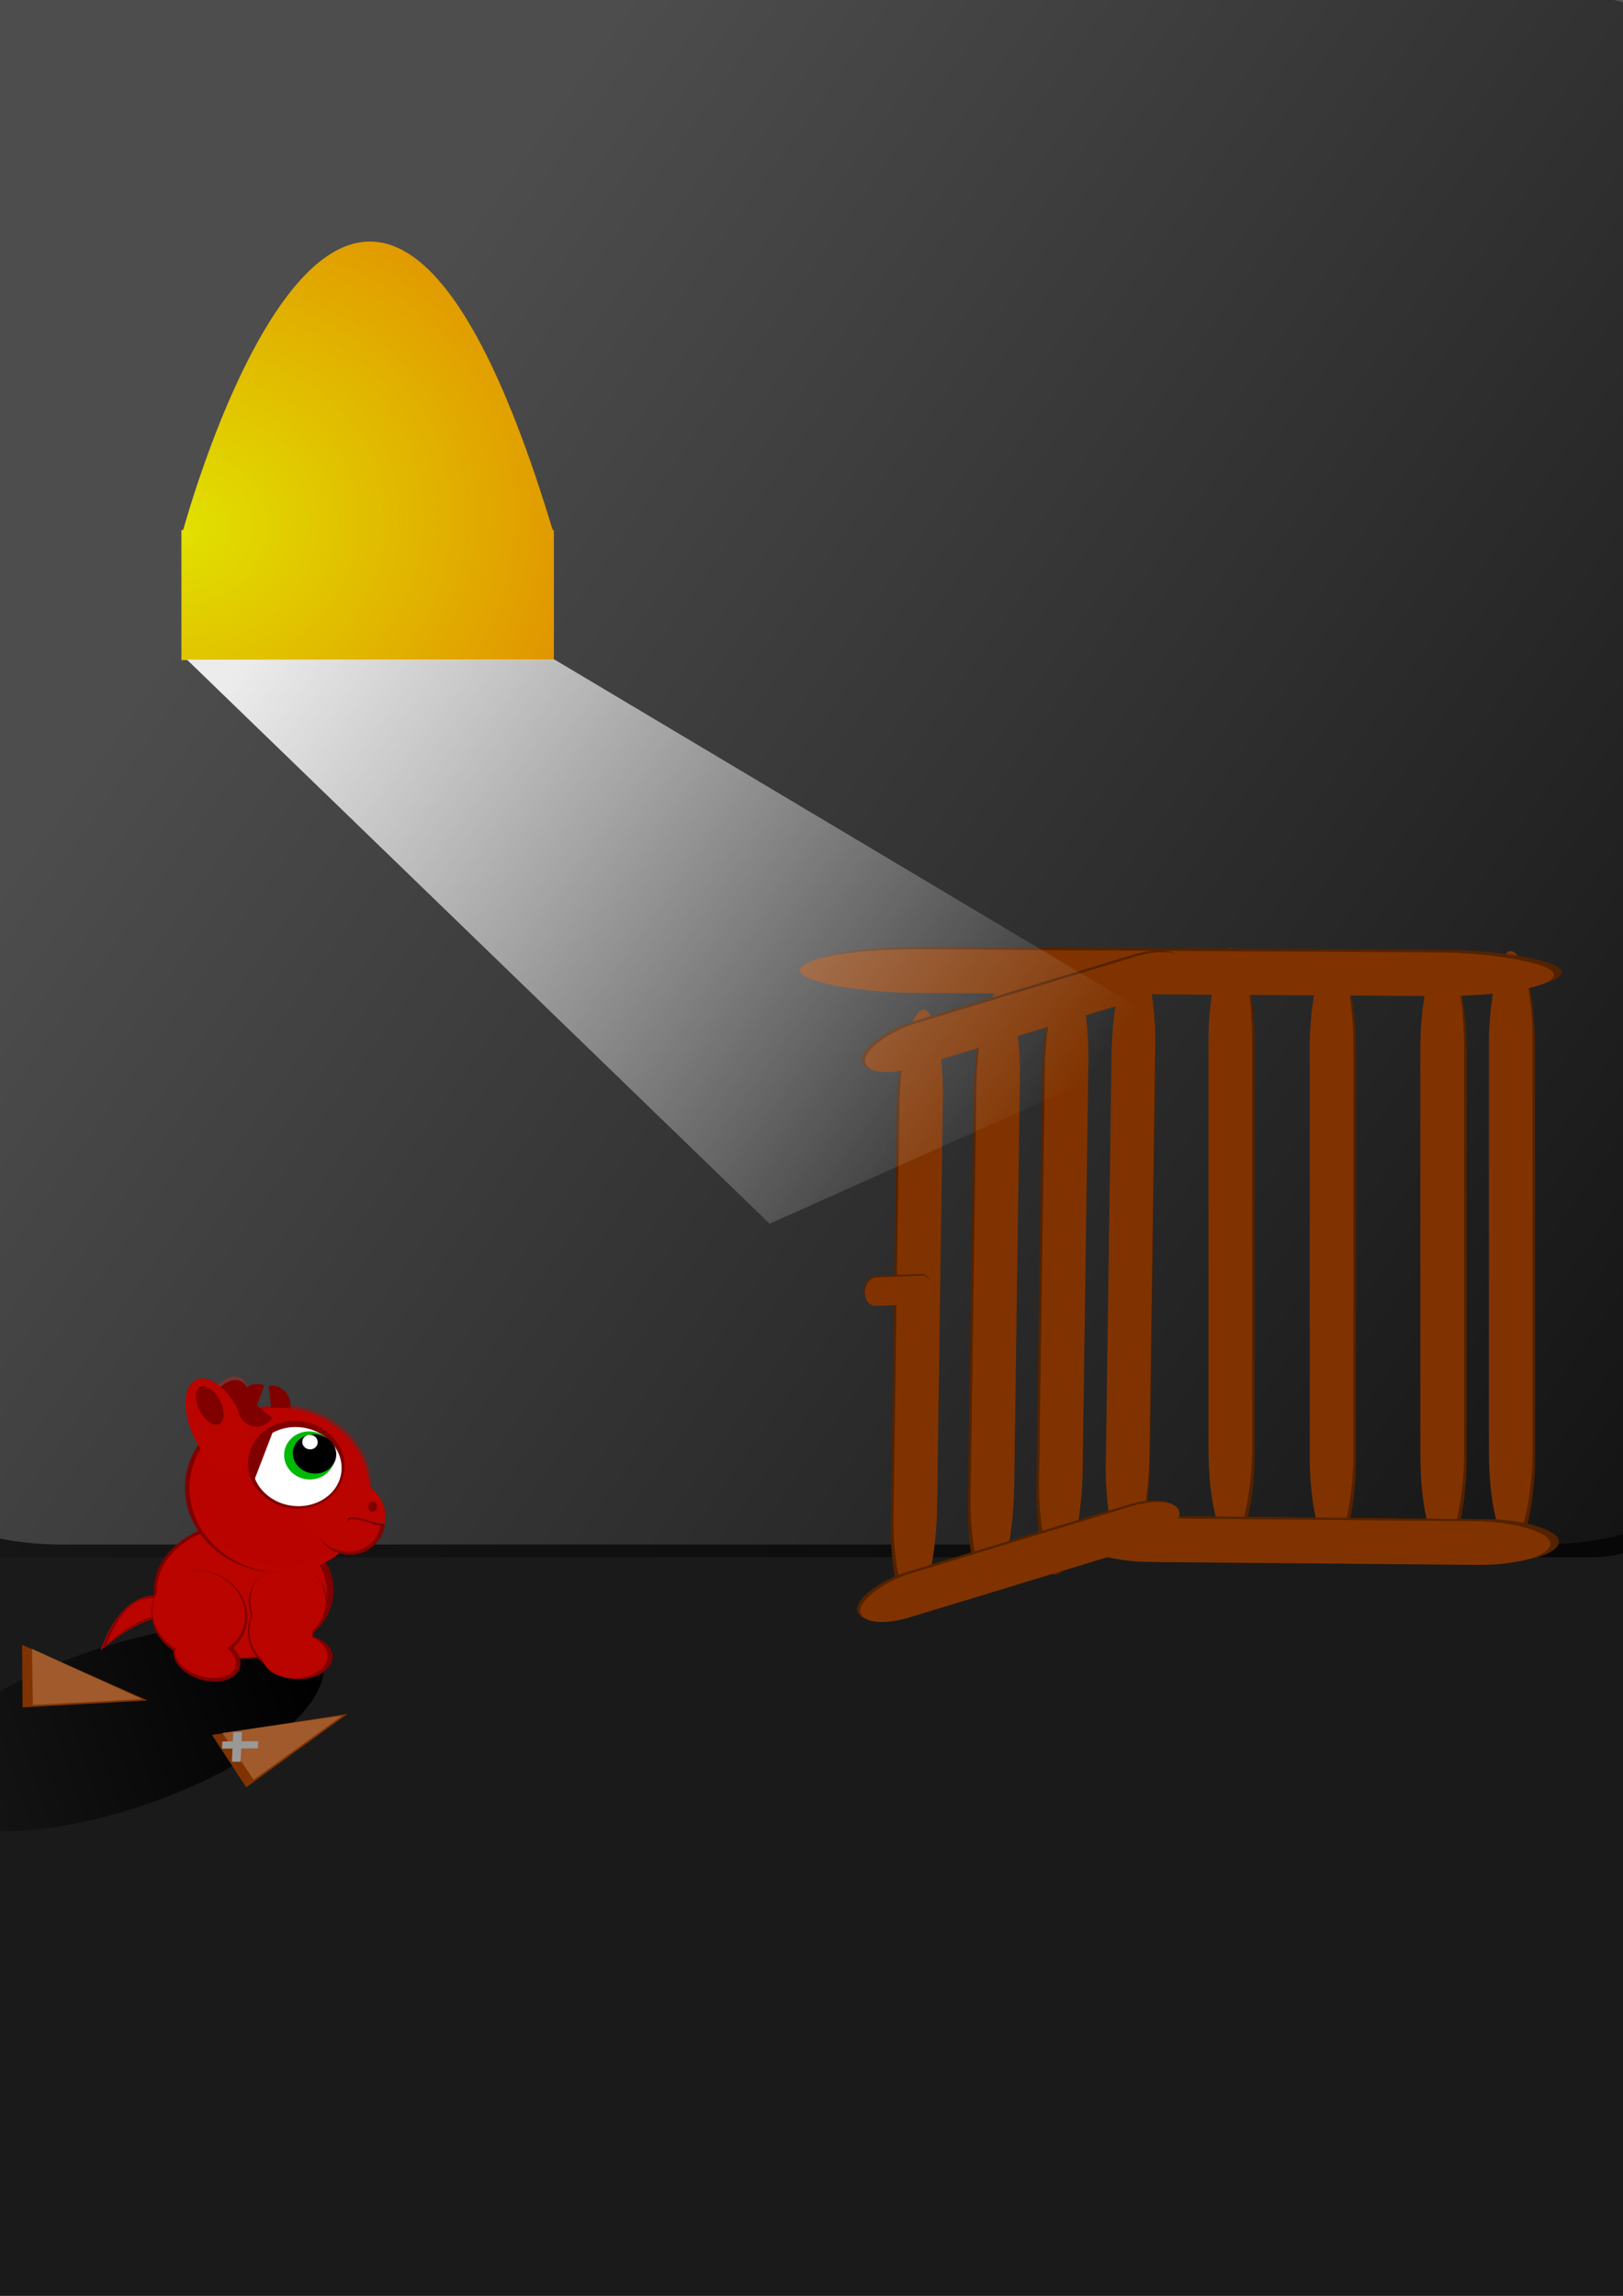 <?xml version="1.0" encoding="UTF-8" standalone="no"?>
<!-- Created with Inkscape (http://www.inkscape.org/) -->

<svg
   xmlns:dc="http://purl.org/dc/elements/1.1/"
   xmlns:cc="http://creativecommons.org/ns#"
   xmlns:rdf="http://www.w3.org/1999/02/22-rdf-syntax-ns#"
   xmlns:svg="http://www.w3.org/2000/svg"
   xmlns="http://www.w3.org/2000/svg"
   xmlns:xlink="http://www.w3.org/1999/xlink"
   xmlns:sodipodi="http://sodipodi.sourceforge.net/DTD/sodipodi-0.dtd"
   xmlns:inkscape="http://www.inkscape.org/namespaces/inkscape"
   width="210mm"
   height="297mm"
   viewBox="0 0 744.094 1052.362"
   id="svg2"
   version="1.1"
   inkscape:version="0.91 r13725"
   sodipodi:docname="Story2.2.svg"
   inkscape:export-filename="C:\Users\wolfi_000\Source\Repos\NEWDatRepo\manda's Art\Story2.2.png"
   inkscape:export-xdpi="90"
   inkscape:export-ydpi="90">
  <rect x="0" y="0" width="744.094" height="1052.362" fill="#808080" stroke="none"/>
  <defs
     id="defs4">
    <linearGradient
       inkscape:collect="always"
       id="linearGradient4666">
      <stop
         style="stop-color:#000000;stop-opacity:1;"
         offset="0"
         id="stop4668" />
      <stop
         style="stop-color:#000000;stop-opacity:0;"
         offset="1"
         id="stop4670" />
    </linearGradient>
    <linearGradient
       inkscape:collect="always"
       id="linearGradient4655">
      <stop
         style="stop-color:#000000;stop-opacity:1;"
         offset="0"
         id="stop4657" />
      <stop
         style="stop-color:#000000;stop-opacity:0;"
         offset="1"
         id="stop4659" />
    </linearGradient>
    <linearGradient
       inkscape:collect="always"
       id="linearGradient4645">
      <stop
         style="stop-color:#ececec;stop-opacity:1;"
         offset="0"
         id="stop4647" />
      <stop
         style="stop-color:#ececec;stop-opacity:0;"
         offset="1"
         id="stop4649" />
    </linearGradient>
    <inkscape:path-effect
       effect="spiro"
       id="path-effect9875-2-5-5"
       is_visible="true" />
    <inkscape:path-effect
       effect="spiro"
       id="path-effect9875-4-0"
       is_visible="true" />
    <inkscape:path-effect
       effect="spiro"
       id="path-effect9875-2-4-6"
       is_visible="true" />
    <inkscape:path-effect
       effect="spiro"
       id="path-effect9875-0-1"
       is_visible="true" />
    <radialGradient
       inkscape:collect="always"
       xlink:href="#linearGradient6567"
       id="radialGradient6573"
       cx="428.571"
       cy="483.804"
       fx="428.571"
       fy="483.804"
       r="552.857"
       gradientTransform="matrix(0.409,-0.026,0.006,0.354,-95.597,82.421)"
       gradientUnits="userSpaceOnUse" />
    <linearGradient
       inkscape:collect="always"
       id="linearGradient6567">
      <stop
         style="stop-color:#e1e100;stop-opacity:1;"
         offset="0"
         id="stop6569" />
      <stop
         style="stop-color:#e1e100;stop-opacity:0;"
         offset="1"
         id="stop6571" />
    </linearGradient>
    <clipPath
       clipPathUnits="userSpaceOnUse"
       id="clipPath4540">
      <g
         id="g4542">
        <a
           id="a4544">
          <path
             style="fill:#000000;fill-opacity:1;fill-rule:evenodd;stroke:none;stroke-width:0.899px;stroke-linecap:butt;stroke-linejoin:miter;stroke-opacity:1"
             d="m 83.146,246.046 c 0,0 80.24,-303.78 170.851,-1.01 z"
             id="path4546"
             inkscape:connector-curvature="0"
             sodipodi:nodetypes="ccc" />
        </a>
        <rect
           ry="0"
           rx="0"
           y="242.964"
           x="83.21"
           height="59.599"
           width="170.716"
           id="rect4548"
           style="opacity:1;fill:#000000;fill-opacity:1;stroke:none;stroke-opacity:1" />
      </g>
    </clipPath>
    <clipPath
       clipPathUnits="userSpaceOnUse"
       id="clipPath4550">
      <g
         id="g4552">
        <a
           id="a4554">
          <path
             style="fill:#000000;fill-opacity:1;fill-rule:evenodd;stroke:none;stroke-width:0.899px;stroke-linecap:butt;stroke-linejoin:miter;stroke-opacity:1"
             d="m 83.146,246.046 c 0,0 80.24,-303.78 170.851,-1.01 z"
             id="path4556"
             inkscape:connector-curvature="0"
             sodipodi:nodetypes="ccc" />
        </a>
        <rect
           ry="0"
           rx="0"
           y="242.964"
           x="83.21"
           height="59.599"
           width="170.716"
           id="rect4558"
           style="opacity:1;fill:#000000;fill-opacity:1;stroke:none;stroke-opacity:1" />
      </g>
    </clipPath>
    <linearGradient
       inkscape:collect="always"
       xlink:href="#linearGradient4645"
       id="linearGradient4651"
       x1="114.286"
       y1="299.505"
       x2="457.143"
       y2="550.934"
       gradientUnits="userSpaceOnUse" />
    <linearGradient
       inkscape:collect="always"
       xlink:href="#linearGradient4655"
       id="linearGradient4661"
       x1="-57.957"
       y1="754.841"
       x2="-272.615"
       y2="763.696"
       gradientUnits="userSpaceOnUse"
       gradientTransform="translate(-16.106,3.671)" />
    <linearGradient
       inkscape:collect="always"
       xlink:href="#linearGradient4666"
       id="linearGradient4672"
       x1="-292.857"
       y1="818.076"
       x2="568.571"
       y2="173.791"
       gradientUnits="userSpaceOnUse"
       gradientTransform="matrix(0.959,0,0,1.016,-713.608,-11.559)" />
  </defs>
  <sodipodi:namedview
     id="base"
     pagecolor="#ffffff"
     bordercolor="#666666"
     borderopacity="1.0"
     inkscape:pageopacity="0.0"
     inkscape:pageshadow="2"
     inkscape:zoom="0.7"
     inkscape:cx="188.69385"
     inkscape:cy="528.47838"
     inkscape:document-units="px"
     inkscape:current-layer="layer4"
     showgrid="false"
     inkscape:window-width="1920"
     inkscape:window-height="1017"
     inkscape:window-x="-8"
     inkscape:window-y="-8"
     inkscape:window-maximized="1" />
  <g
     inkscape:label="Layer 1"
     inkscape:groupmode="layer"
     id="layer1"
     sodipodi:insensitive="true">
    <rect
       style="opacity:1;fill:#1a1a1a;fill-opacity:1;stroke:#000000;stroke-width:0.883;stroke-opacity:1"
       id="rect3336"
       width="792.423"
       height="600.147"
       x="-28.343"
       y="534.096"
       rx="60.351"
       ry="16.884" />
    <rect
       style="opacity:1;fill:#4d4d4d;fill-opacity:1;stroke:none;stroke-opacity:1"
       id="rect3336-4"
       width="798.021"
       height="712.247"
       x="-32.325"
       y="-4.257"
       rx="60.777"
       ry="20.038" />
    <ellipse
       style="opacity:1;fill:url(#linearGradient4661);fill-opacity:1;stroke:none;stroke-opacity:1"
       id="path4653"
       cx="-166.178"
       cy="770.124"
       rx="98.751"
       ry="37.374"
       transform="matrix(0.95,-0.313,0.275,0.961,0,0)" />
  </g>
  <g
     inkscape:groupmode="layer"
     id="layer4"
     inkscape:label="Layer 4"
     style="display:inline">
    <rect
       style="opacity:1;fill:url(#linearGradient4672);fill-opacity:1;stroke:none;stroke-opacity:1"
       id="rect4664"
       width="797.143"
       height="717.143"
       x="-764.286"
       y="-3.352"
       rx="33.759"
       ry="18.477"
       transform="scale(-1,1)" />
  </g>
  <g
     inkscape:groupmode="layer"
     id="layer2"
     inkscape:label="Layer 2"
     style="display:inline"
     sodipodi:insensitive="true">
    <rect
       style="opacity:1;fill:#552200;fill-opacity:1;stroke:none;stroke-opacity:1"
       id="rect4154-1"
       width="20.826"
       height="272.465"
       x="540.423"
       y="595.221"
       rx="63.286"
       ry="41.997"
       transform="matrix(0.96,-0.279,-0.014,1,0,0)" />
    <rect
       style="opacity:1;fill:#803300;fill-opacity:1;stroke:none;stroke-opacity:1"
       id="rect4154-8-9"
       width="20.826"
       height="272.465"
       x="540.089"
       y="592.497"
       rx="63.286"
       ry="41.997"
       transform="matrix(0.96,-0.279,-0.014,1,0,0)" />
    <rect
       style="opacity:1;fill:#552200;fill-opacity:1;stroke:none;stroke-opacity:1"
       id="rect4154-5"
       width="20.826"
       height="272.465"
       x="506.953"
       y="593.724"
       rx="63.286"
       ry="41.997"
       transform="matrix(0.96,-0.279,-0.014,1,0,0)" />
    <rect
       style="opacity:1;fill:#803300;fill-opacity:1;stroke:none;stroke-opacity:1"
       id="rect4154-8-0"
       width="20.826"
       height="272.465"
       x="508.196"
       y="590.935"
       rx="63.286"
       ry="41.997"
       transform="matrix(0.96,-0.279,-0.014,1,0,0)" />
    <rect
       style="opacity:1;fill:#552200;fill-opacity:1;stroke:none;stroke-opacity:1"
       id="rect4154-4"
       width="20.826"
       height="272.465"
       x="474.227"
       y="592.227"
       rx="63.286"
       ry="41.997"
       transform="matrix(0.96,-0.279,-0.014,1,0,0)" />
    <rect
       style="opacity:1;fill:#803300;fill-opacity:1;stroke:none;stroke-opacity:1"
       id="rect4154-8-7"
       width="20.826"
       height="272.465"
       x="475.47"
       y="589.438"
       rx="63.286"
       ry="41.997"
       transform="matrix(0.96,-0.279,-0.014,1,0,0)" />
    <rect
       style="opacity:1;fill:#552200;fill-opacity:1;stroke:none;stroke-opacity:1"
       id="rect4154-1-1"
       width="20.826"
       height="272.465"
       x="437.41"
       y="590.917"
       rx="63.286"
       ry="41.997"
       transform="matrix(0.96,-0.279,-0.014,1,0,0)" />
    <rect
       style="opacity:1;fill:#803300;fill-opacity:1;stroke:none;stroke-opacity:1"
       id="rect4154-8-9-5"
       width="20.826"
       height="272.465"
       x="438.653"
       y="588.128"
       rx="63.286"
       ry="41.997"
       transform="matrix(0.96,-0.279,-0.014,1,0,0)" />
    <rect
       style="opacity:1;fill:#552200;fill-opacity:1;stroke:none;stroke-opacity:1"
       id="rect4154-4-3"
       width="20"
       height="271.287"
       x="-575.24"
       y="437.331"
       rx="60.777"
       ry="41.816"
       transform="scale(-1,1)" />
    <rect
       style="opacity:1;fill:#803300;fill-opacity:1;stroke:none;stroke-opacity:1"
       id="rect4154-8-7-9"
       width="20"
       height="271.287"
       x="-574.046"
       y="434.554"
       rx="60.777"
       ry="41.816"
       transform="scale(-1,1)" />
    <rect
       style="opacity:1;fill:#552200;fill-opacity:1;stroke:none;stroke-opacity:1"
       id="rect4154-1-6"
       width="20"
       height="271.287"
       x="-621.668"
       y="440.312"
       rx="60.777"
       ry="41.816"
       transform="scale(-1,1)" />
    <rect
       style="opacity:1;fill:#803300;fill-opacity:1;stroke:none;stroke-opacity:1"
       id="rect4154-8-9-1"
       width="20"
       height="271.287"
       x="-620.475"
       y="437.535"
       rx="60.777"
       ry="41.816"
       transform="scale(-1,1)" />
    <rect
       style="opacity:1;fill:#552200;fill-opacity:1;stroke:none;stroke-opacity:1"
       id="rect4154-5-9"
       width="20"
       height="271.287"
       x="-672.383"
       y="440.25"
       rx="60.777"
       ry="41.816"
       transform="scale(-1,1)" />
    <rect
       style="opacity:1;fill:#803300;fill-opacity:1;stroke:none;stroke-opacity:1"
       id="rect4154-8-0-81"
       width="20"
       height="271.287"
       x="-671.189"
       y="437.473"
       rx="60.777"
       ry="41.816"
       transform="scale(-1,1)" />
    <rect
       style="opacity:1;fill:#552200;fill-opacity:1;stroke:none;stroke-opacity:1"
       id="rect4154-4-9"
       width="20"
       height="271.287"
       x="-703.811"
       y="438.759"
       rx="60.777"
       ry="41.816"
       transform="scale(-1,1)" />
    <rect
       style="opacity:1;fill:#803300;fill-opacity:1;stroke:none;stroke-opacity:1"
       id="rect4154-8-7-7"
       width="20"
       height="271.287"
       x="-702.617"
       y="435.983"
       rx="60.777"
       ry="41.816"
       transform="scale(-1,1)" />
    <rect
       style="opacity:1;fill:#552200;fill-opacity:1;stroke:none;stroke-opacity:1"
       id="rect4154-7"
       width="20.003"
       height="204.185"
       x="689.394"
       y="527.315"
       rx="60.788"
       ry="31.473"
       transform="matrix(-0.024,1,1,0.01,0,0)" />
    <rect
       style="opacity:1;fill:#803300;fill-opacity:1;stroke:none;stroke-opacity:1"
       id="rect4154-8-2"
       width="20.004"
       height="217.756"
       x="691.063"
       y="511.317"
       rx="60.79"
       ry="33.564"
       transform="matrix(-0.026,1,1,0.009,0,0)" />
    <rect
       style="opacity:1;fill:#552200;fill-opacity:1;stroke:none;stroke-opacity:1"
       id="rect4154-7-6"
       width="20.014"
       height="345.608"
       x="431.751"
       y="388.453"
       rx="60.82"
       ry="53.271"
       transform="matrix(-0.041,0.999,1,0.006,0,0)" />
    <rect
       style="opacity:1;fill:#803300;fill-opacity:1;stroke:none;stroke-opacity:1"
       id="rect4154-8-2-2"
       width="20.014"
       height="345.608"
       x="432.946"
       y="384.916"
       rx="60.82"
       ry="53.271"
       transform="matrix(-0.041,0.999,1,0.006,0,0)" />
    <rect
       style="opacity:1;fill:#552200;fill-opacity:1;stroke:none;stroke-opacity:1"
       id="rect4154-7-2"
       width="19.982"
       height="152.882"
       x="595.015"
       y="-563.827"
       rx="60.723"
       ry="23.565"
       transform="matrix(0.003,1,-0.957,0.291,0,0)" />
    <rect
       style="opacity:1;fill:#803300;fill-opacity:1;stroke:none;stroke-opacity:1"
       id="rect4154-8-2-4"
       width="19.982"
       height="152.882"
       x="596.207"
       y="-565.392"
       rx="60.723"
       ry="23.565"
       transform="matrix(0.003,1,-0.957,0.291,0,0)" />
    <rect
       style="opacity:1;fill:#552200;fill-opacity:1;stroke:none;stroke-opacity:1"
       id="rect4154-7-2-2"
       width="19.982"
       height="152.882"
       x="846.209"
       y="-560.779"
       rx="60.723"
       ry="23.565"
       transform="matrix(0.003,1,-0.957,0.291,0,0)" />
    <rect
       style="opacity:1;fill:#803300;fill-opacity:1;stroke:none;stroke-opacity:1"
       id="rect4154-8-2-4-2"
       width="19.982"
       height="152.882"
       x="847.401"
       y="-562.343"
       rx="60.723"
       ry="23.565"
       transform="matrix(0.003,1,-0.957,0.291,0,0)" />
    <rect
       style="opacity:1;fill:#552200;fill-opacity:1;stroke:none;stroke-opacity:1"
       id="rect4154-7-2-5"
       width="13.034"
       height="31.04"
       x="601.526"
       y="-423.998"
       rx="39.607"
       ry="4.784"
       transform="matrix(0.006,1,-0.999,0.042,0,0)" />
    <rect
       style="opacity:1;fill:#803300;fill-opacity:1;stroke:none;stroke-opacity:1"
       id="rect4154-8-2-4-3"
       width="13.034"
       height="31.04"
       x="602.303"
       y="-424.316"
       rx="39.607"
       ry="4.784"
       transform="matrix(0.006,1,-0.999,0.042,0,0)" />
    <path
       style="display:inline;fill:#800000;fill-opacity:1;stroke:#b90400;stroke-width:0.306px;stroke-linecap:butt;stroke-linejoin:miter;stroke-opacity:1"
       d="m 80.658,733.441 c -24.191,-10.197 -34.213,22.598 -34.213,22.598 0,0 18.316,-16.535 30.757,-14.606 8.64,-4.961 3.456,-7.992 3.456,-7.992 z"
       id="path4779-3"
       inkscape:connector-curvature="0" />
    <path
       style="display:inline;fill:#b90400;fill-opacity:1;stroke:#b90400;stroke-width:0.254px;stroke-linecap:butt;stroke-linejoin:miter;stroke-opacity:1"
       d="m 77.258,734.21 c -19.788,-8.614 -27.986,19.091 -27.986,19.091 0,0 14.982,-13.969 25.159,-12.339 7.067,-4.191 2.827,-6.752 2.827,-6.752 z"
       id="path4779-2-0"
       inkscape:connector-curvature="0" />
    <ellipse
       style="display:inline;fill:#800000;fill-opacity:1"
       id="path4291"
       cx="111.744"
       cy="728.867"
       rx="41.204"
       ry="31.426" />
    <ellipse
       style="display:inline;fill:#b90400;fill-opacity:1"
       id="path4291-9"
       cx="110.798"
       cy="729.548"
       rx="39.03"
       ry="30.356" />
    <ellipse
       transform="matrix(0.961,0.278,-0.272,0.962,0,0)"
       style="display:inline;fill:#800000;fill-opacity:1"
       id="path4208"
       cx="289.249"
       cy="685.821"
       rx="22.174"
       ry="20.22"
       inkscape:transform-center-x="2.1259825"
       inkscape:transform-center-y="-2.5401427" />
    <ellipse
       transform="matrix(0.961,0.278,-0.272,0.962,0,0)"
       style="display:inline;fill:#800000;fill-opacity:1"
       id="path4210"
       cx="297.953"
       cy="703.902"
       rx="15.75"
       ry="10.304"
       inkscape:transform-center-x="-1.32463"
       inkscape:transform-center-y="17.276593" />
    <ellipse
       transform="matrix(0.961,0.278,-0.272,0.962,0,0)"
       style="display:inline;fill:#b90400;fill-opacity:1"
       id="path4208-2"
       cx="288.731"
       cy="685.14"
       rx="21.449"
       ry="19.345"
       inkscape:transform-center-x="2.4388723"
       inkscape:transform-center-y="-3.338806" />
    <ellipse
       transform="matrix(0.961,0.278,-0.272,0.962,0,0)"
       style="display:inline;fill:#b90400;fill-opacity:1"
       id="path4210-6"
       cx="297.331"
       cy="703.999"
       rx="14.299"
       ry="8.652"
       inkscape:transform-center-x="-0.70092672"
       inkscape:transform-center-y="17.197626" />
    <ellipse
       transform="matrix(1,-0.015,0.014,1,0,0)"
       style="display:inline;fill:#800000;fill-opacity:1"
       id="path3399"
       cx="121.697"
       cy="736.449"
       rx="17.91"
       ry="17.902" />
    <ellipse
       transform="matrix(1,-0.015,0.014,1,0,0)"
       style="display:inline;fill:#800000;fill-opacity:1"
       id="path3401"
       cx="118.177"
       cy="749.778"
       rx="15.011"
       ry="17.026" />
    <ellipse
       transform="matrix(1,-0.015,0.014,1,0,0)"
       style="display:inline;fill:#800000;fill-opacity:1"
       id="path3403"
       cx="126.355"
       cy="761.453"
       rx="15.529"
       ry="10.216" />
    <ellipse
       transform="matrix(1,-0.015,0.014,1,0,0)"
       style="display:inline;fill:#b90400;fill-opacity:1"
       id="path3399-9"
       cx="121.728"
       cy="735.831"
       rx="17.24"
       ry="17.771" />
    <ellipse
       transform="matrix(1,-0.015,0.014,1,0,0)"
       style="display:inline;fill:#b90400;fill-opacity:1"
       id="path3401-5"
       cx="118.34"
       cy="749.063"
       rx="14.45"
       ry="16.902" />
    <ellipse
       transform="matrix(1,-0.015,0.014,1,0,0)"
       style="display:inline;fill:#b90400;fill-opacity:1"
       id="path3403-4"
       cx="124.556"
       cy="761.042"
       rx="14.948"
       ry="10.141" />
    <ellipse
       style="display:inline;fill:#9b2d27;fill-opacity:0.561;stroke:none"
       id="path4937"
       transform="matrix(0.881,0.472,-0.436,0.9,0,0)"
       cx="375.161"
       cy="519.618"
       rx="8.946"
       ry="14.638" />
    <ellipse
       style="display:inline;fill:#800000;fill-opacity:1;stroke:none"
       id="path4937-5"
       transform="matrix(0.881,0.472,-0.436,0.9,0,0)"
       cx="376.19"
       cy="520.974"
       rx="8.946"
       ry="14.638" />
    <path
       style="display:inline;fill:#800000;fill-opacity:1"
       d="m 130.766,645.465 c -22.696,-2.86 -43.154,11.593 -45.7,32.277 -2.547,20.684 13.782,39.764 36.478,42.623 12.635,1.592 24.56,-2.191 33.102,-9.417 -0.025,-0.021 -0.04,-0.038 -0.066,-0.06 -0.336,-0.108 -0.684,-0.244 -0.8,-0.395 -0.066,-0.086 -0.12,-0.179 -0.179,-0.265 -0.077,-0.027 -0.157,-0.057 -0.238,-0.091 -0.128,-0.045 -0.254,-0.09 -0.379,-0.143 -0.057,-0.024 -0.111,-0.056 -0.164,-0.09 0,-6.5e-4 -0.006,-1.6e-4 -0.009,-10e-4 -0.575,-0.237 -0.962,-0.383 -1.342,-0.784 -0.497,-0.239 -0.582,-0.303 -0.814,-0.501 -0.51,-0.166 -0.567,-0.287 -1.053,-0.661 -0.02,-0.015 -0.053,-0.024 -0.068,-0.043 -0.031,-0.038 -0.057,-0.076 -0.087,-0.115 -0.043,-0.021 -0.09,-0.047 -0.122,-0.059 -0.483,-0.179 -0.828,-0.511 -1.162,-0.822 -0.017,-0.014 -0.034,-0.027 -0.05,-0.041 -0.135,-0.057 -0.277,-0.128 -0.377,-0.23 -0.172,-0.174 -0.298,-0.321 -0.397,-0.449 -0.107,-0.007 -0.204,-0.143 -0.297,-0.211 -0.416,-0.304 -0.649,-0.563 -0.89,-0.857 0,-0.001 -0.022,-0.027 -0.024,-0.029 -0.006,-0.011 -0.017,-0.048 -0.06,-0.112 -0.486,-0.254 -0.163,-0.155 -0.423,-0.235 l -0.501,-0.652 c 0.013,0.026 0.036,0.065 0.045,0.084 0,0.006 -2.5e-4,0.007 0,0.009 -0.006,-0.003 -0.017,-0.014 -0.025,-0.021 0.022,0.039 0.082,0.147 0.06,0.112 -0.025,-0.04 -0.05,-0.083 -0.077,-0.122 -0.029,-0.026 -0.062,-0.062 -0.082,-0.08 -0.109,-0.096 -0.208,-0.193 -0.315,-0.291 0.103,0.085 0.221,0.184 0.319,0.257 -0.073,-0.108 -0.141,-0.213 -0.18,-0.335 -0.049,-0.153 0.141,0.176 0.249,0.378 0.006,0.003 0.006,0.008 0.008,0.01 0.212,0.132 0.175,-0.048 -0.893,-1.438 -0.097,-0.126 0.048,0.14 0.128,0.38 0.117,0.137 0.205,0.325 0.105,0.273 -0.024,-0.012 -0.038,-0.035 -0.058,-0.051 -3.2e-4,0.008 0,0.018 0,0.026 -0.014,0.106 -0.204,-0.181 -0.238,-0.316 -0.028,-0.043 -0.054,-0.085 -0.086,-0.124 0.027,0.032 0.035,0.044 0.08,0.097 -2.5e-4,-0.008 0,-0.02 0,-0.026 -0.233,-0.278 -0.551,-0.655 -0.643,-0.922 -0.024,-0.07 -0.039,-0.143 -0.057,-0.215 -0.121,-0.102 -0.268,-0.311 -0.281,-0.486 -0.008,-0.106 0.071,0.032 0.162,0.185 -0.045,-0.169 -0.092,-0.387 -0.086,-0.427 l -0.224,-0.652 c 5.8e-4,0.016 -0.013,-0.019 -0.031,-0.047 0.024,0.179 0.056,0.364 0.034,0.542 -0.011,0.094 -0.075,-0.178 -0.096,-0.272 -0.038,-0.178 -0.073,-0.358 -0.081,-0.539 -0.147,-0.374 -0.142,-0.726 -0.086,-1.103 -0.125,-0.28 -0.247,-0.602 -0.198,-0.788 -0.022,-0.196 -0.043,-0.393 -0.066,-0.589 0.027,-0.087 0.052,-0.172 0.078,-0.259 -0.013,-0.15 -0.024,-0.302 -0.056,-0.449 -0.02,-0.092 0.039,0.36 -0.006,0.277 -0.153,-0.281 -0.031,-1.02 0.041,-1.303 0.121,-0.482 0.278,-0.683 0.447,-0.706 0.243,-0.955 1.447,-1.724 3.494,-1.414 0.772,0.117 1.549,0.074 2.309,0.274 0.207,0.081 0.412,0.154 0.616,0.242 0.015,0.006 0.047,0.017 0.07,0.026 0.167,0.029 0.347,0.083 0.526,0.144 0.313,-0.044 0.677,-0.04 1.085,0.024 0.233,0.036 0.107,0.02 0.38,0.057 0.592,0.048 1.221,0.012 1.705,0.38 0.008,10e-4 0.02,0.003 0.027,0.003 0.555,0.033 1.094,0.121 1.526,0.409 l 0.69,0.087 c 0.411,0.052 0.824,0.104 1.235,0.156 0.416,0.052 0.828,0.105 1.244,0.157 0.438,0.055 0.878,0.113 1.317,0.166 0.447,0.054 0.89,0.099 1.334,0.177 0.285,0.044 0.576,0.007 0.861,0.048 0.583,0.084 0.563,0.116 1.072,0.352 0.006,0.003 0.006,0.007 0.008,0.01 0.269,0.005 0.27,0.007 0.754,0.095 0.025,0.009 0.664,0.213 0.731,0.283 0.038,0.039 -0.21,-0.028 -0.167,0.005 0.077,0.059 0.471,0.028 0.581,0.073 l 0.49,0.062 c 1.146,-2.796 1.946,-5.765 2.329,-8.884 2.547,-20.684 -13.79,-39.773 -36.486,-42.633 z m 14.369,58.626 -0.087,-0.115 c 0.017,0.03 0.024,0.043 0.053,0.093 0.013,0.009 0.023,0.014 0.034,0.022 z m 4.522,-4.595 c 0,0.008 0,0.017 -0.006,0.026 0.006,0.003 0.011,0.007 0.017,0.011 0.006,-0.008 0.009,-0.016 0.012,-0.024 -0.008,-10e-4 -0.02,-0.011 -0.026,-0.012 z m -6.248,1.986 c 0.008,0.044 0.006,0.06 0.008,0.088 0.006,0.011 0.018,0.019 0.024,0.029 -0.009,-0.04 -0.022,-0.077 -0.032,-0.117 z m 2.168,2.838 c -0.027,-0.003 0.25,0.449 0.389,0.586 0.017,0.016 0.05,0.034 0.076,0.053 -0.144,-0.21 -0.379,-0.546 -0.432,-0.609 -0.018,-0.021 -0.029,-0.03 -0.033,-0.03 z m 0.628,0.738 c 0.175,0.097 0.351,0.178 0.243,0.126 -0.124,-0.059 -0.158,-0.083 -0.243,-0.126 z m 0.869,0.733 c 0.006,0.011 0.032,0.071 0.062,0.172 0.018,0.017 0.055,0.035 0.086,0.054 -0.093,-0.141 -0.154,-0.242 -0.147,-0.227 z m 2.012,1.562 c 0.042,0.061 0.097,0.148 0.124,0.189 0.016,0.009 0.036,0.015 0.052,0.024 -0.055,-0.073 -0.118,-0.142 -0.177,-0.213 z m 1.301,1.039 c -0.041,-0.034 0.07,0.078 0.105,0.117 0.018,0.01 0.049,0.029 0.077,0.044 -0.057,-0.049 -0.1,-0.093 -0.183,-0.162 z m 0.409,0.199 c -0.207,-0.012 0.359,0.327 0.632,0.487 -0.051,-0.056 -0.097,-0.134 -0.15,-0.201 -0.077,-0.043 -0.143,-0.088 -0.306,-0.212 -0.012,-0.02 -0.011,-0.018 -0.023,-0.037 -0.06,-0.016 -0.124,-0.035 -0.152,-0.037 z"
       id="path2985-1-6"
       inkscape:connector-curvature="0" />
    <path
       style="display:inline;opacity:0.47;fill:#b90400;fill-opacity:1"
       d="m 134.036,644.262 c -22.238,-2.802 -42.241,10.998 -44.682,30.819 -2.441,19.822 13.607,38.156 35.844,40.958 10.732,1.352 20.932,-1.175 28.9,-6.368 -0.183,-0.106 -0.358,-0.231 -0.53,-0.413 -0.497,-0.239 -0.582,-0.303 -0.814,-0.501 -0.51,-0.166 -0.567,-0.287 -1.053,-0.661 -0.02,-0.015 -0.052,-0.024 -0.068,-0.043 -0.032,-0.038 -0.057,-0.076 -0.087,-0.115 -0.043,-0.021 -0.09,-0.047 -0.122,-0.059 -0.483,-0.179 -0.828,-0.511 -1.162,-0.822 -0.017,-0.014 -0.034,-0.027 -0.05,-0.041 -0.135,-0.057 -0.277,-0.128 -0.377,-0.23 -0.172,-0.174 -0.298,-0.321 -0.397,-0.449 -0.107,-0.007 -0.204,-0.143 -0.297,-0.211 -0.416,-0.304 -0.649,-0.563 -0.89,-0.857 0,-10e-4 -0.022,-0.027 -0.024,-0.029 0,-0.011 -0.017,-0.048 -0.06,-0.112 -0.486,-0.254 -0.163,-0.155 -0.423,-0.235 l -0.501,-0.652 c 0.013,0.026 0.036,0.065 0.045,0.084 0,0.006 -2.5e-4,0.007 0,0.009 -0.006,-0.003 -0.017,-0.014 -0.025,-0.021 0.022,0.039 0.082,0.147 0.06,0.112 -0.025,-0.04 -0.05,-0.083 -0.077,-0.122 -0.029,-0.026 -0.062,-0.062 -0.082,-0.08 -0.109,-0.096 -0.208,-0.193 -0.315,-0.291 0.103,0.085 0.221,0.184 0.319,0.257 -0.073,-0.108 -0.141,-0.213 -0.18,-0.335 -0.05,-0.153 0.141,0.176 0.249,0.378 0.006,0.003 0.006,0.008 0.008,0.01 0.212,0.132 0.175,-0.048 -0.893,-1.438 -0.097,-0.126 0.048,0.14 0.128,0.38 0.117,0.137 0.205,0.325 0.105,0.273 -0.024,-0.012 -0.038,-0.035 -0.058,-0.051 -3.1e-4,0.008 0,0.018 -0.006,0.026 -0.014,0.106 -0.204,-0.181 -0.238,-0.316 -0.028,-0.043 -0.054,-0.085 -0.086,-0.124 0.027,0.032 0.035,0.044 0.08,0.097 -2.5e-4,-0.008 0,-0.02 0.006,-0.026 -0.233,-0.278 -0.551,-0.655 -0.643,-0.922 -0.024,-0.07 -0.039,-0.143 -0.057,-0.215 -0.121,-0.102 -0.268,-0.311 -0.281,-0.486 -0.008,-0.106 0.071,0.032 0.162,0.185 -0.045,-0.169 -0.092,-0.387 -0.086,-0.427 l -0.224,-0.652 c 6.3e-4,0.016 -0.013,-0.019 -0.031,-0.047 0.024,0.179 0.056,0.364 0.034,0.542 -0.011,0.094 -0.075,-0.178 -0.096,-0.272 -0.038,-0.178 -0.073,-0.358 -0.081,-0.539 -0.147,-0.374 -0.142,-0.726 -0.086,-1.103 -0.125,-0.28 -0.247,-0.602 -0.198,-0.788 -0.022,-0.196 -0.043,-0.393 -0.066,-0.589 0.027,-0.087 0.052,-0.172 0.078,-0.259 -0.013,-0.15 -0.024,-0.302 -0.056,-0.449 -0.02,-0.092 0.039,0.36 -0.006,0.277 -0.153,-0.281 -0.031,-1.02 0.041,-1.303 0.121,-0.482 0.278,-0.683 0.447,-0.706 0.243,-0.955 1.447,-1.724 3.494,-1.414 0.772,0.117 1.549,0.074 2.309,0.274 0.207,0.081 0.412,0.154 0.616,0.242 0.015,0.006 0.047,0.017 0.071,0.026 0.167,0.029 0.347,0.083 0.526,0.144 0.313,-0.044 0.677,-0.04 1.085,0.024 0.233,0.036 0.107,0.02 0.38,0.057 0.592,0.048 1.221,0.012 1.705,0.38 0.008,10e-4 0.02,0.003 0.027,0.003 0.555,0.033 1.094,0.121 1.526,0.409 l 0.69,0.087 c 0.41,0.052 0.824,0.104 1.235,0.156 0.416,0.052 0.828,0.105 1.244,0.157 0.438,0.055 0.878,0.113 1.317,0.166 0.447,0.054 0.89,0.099 1.334,0.177 0.285,0.044 0.576,0.007 0.861,0.048 0.583,0.084 0.564,0.116 1.072,0.352 0.006,0.003 0.006,0.007 0.008,0.01 0.269,0.005 0.27,0.007 0.754,0.095 0.024,0.008 0.569,0.181 0.696,0.261 1.964,-3.57 3.286,-7.513 3.805,-11.731 2.44,-19.822 -13.615,-38.165 -35.852,-40.967 z m 13.198,59.969 -0.087,-0.115 c 0.017,0.03 0.024,0.043 0.053,0.093 0.013,0.009 0.023,0.014 0.034,0.022 z m 18.718,-7.252 c 0,10e-4 -0.006,0.005 0,0.009 0.018,0.014 0.054,0.024 0.098,0.03 0.006,5.2e-4 0.006,6.5e-4 0.009,10e-4 0.006,-0.008 0.008,-0.017 0.012,-0.024 -0.048,-0.006 -0.108,-0.021 -0.118,-0.015 z m -14.196,2.657 c 0,0.008 0,0.017 0,0.026 0.006,0.003 0.011,0.007 0.017,0.011 0.006,-0.008 0.009,-0.016 0.012,-0.024 -0.008,-10e-4 -0.02,-0.011 -0.026,-0.012 z m -6.248,1.986 c 0.008,0.044 0.006,0.06 0.008,0.088 0.006,0.011 0.018,0.019 0.024,0.029 -0.009,-0.04 -0.022,-0.077 -0.032,-0.117 z m 2.168,2.838 c -0.027,-0.003 0.25,0.449 0.389,0.586 0.017,0.016 0.05,0.034 0.076,0.053 -0.144,-0.21 -0.379,-0.546 -0.432,-0.609 -0.018,-0.021 -0.029,-0.03 -0.033,-0.03 z m 0.628,0.738 c 0.175,0.097 0.351,0.178 0.243,0.126 -0.124,-0.059 -0.158,-0.083 -0.243,-0.126 z m 0.869,0.733 c 0.006,0.011 0.032,0.071 0.062,0.172 0.018,0.017 0.056,0.035 0.086,0.054 -0.093,-0.141 -0.154,-0.242 -0.147,-0.227 z m 2.012,1.562 c 0.042,0.061 0.097,0.148 0.124,0.189 0.016,0.009 0.036,0.015 0.052,0.024 -0.055,-0.073 -0.118,-0.142 -0.177,-0.213 z m 1.301,1.039 c -0.041,-0.034 0.07,0.078 0.105,0.117 0.018,0.01 0.049,0.029 0.077,0.044 -0.057,-0.049 -0.1,-0.093 -0.183,-0.162 z m 0.409,0.199 c -0.207,-0.012 0.359,0.327 0.632,0.487 -0.051,-0.056 -0.097,-0.134 -0.15,-0.201 -0.077,-0.043 -0.143,-0.088 -0.306,-0.212 -0.012,-0.02 -0.011,-0.018 -0.023,-0.037 -0.06,-0.016 -0.124,-0.035 -0.152,-0.037 z"
       id="path3763-9"
       inkscape:connector-curvature="0" />
    <path
       sodipodi:type="arc"
       style="display:inline;fill:#800000;fill-opacity:1;stroke:none"
       id="path4942-2-8"
       sodipodi:cx="-202.01535"
       sodipodi:cy="630.75488"
       sodipodi:rx="8.9139757"
       sodipodi:ry="9.7831097"
       d="m -194.307,635.667 a 8.914,9.783 0 0 1 -11.458,3.963 8.914,9.783 0 0 1 -4.648,-12.158 8.914,9.783 0 0 1 10.605,-6.195 l -2.208,9.478 z"
       sodipodi:start="0.52605967"
       sodipodi:end="4.962666"
       transform="matrix(-0.996,-0.092,-0.122,0.993,0,0)" />
    <path
       style="display:inline;fill:#b90400;fill-opacity:1"
       d="m 132.866,645.605 c -22.696,-2.86 -43.154,11.593 -45.7,32.277 -2.547,20.684 13.782,39.764 36.478,42.623 12.635,1.592 24.56,-2.191 33.102,-9.417 -0.025,-0.021 -0.04,-0.038 -0.066,-0.06 -0.336,-0.108 -0.684,-0.244 -0.8,-0.395 -0.066,-0.086 -0.12,-0.179 -0.179,-0.265 -0.077,-0.027 -0.157,-0.057 -0.238,-0.091 -0.128,-0.045 -0.254,-0.09 -0.379,-0.143 -0.057,-0.024 -0.111,-0.056 -0.164,-0.09 0,-6.4e-4 -0.006,-1.7e-4 -0.009,-10e-4 -0.575,-0.237 -0.962,-0.383 -1.342,-0.784 -0.497,-0.239 -0.582,-0.303 -0.814,-0.501 -0.51,-0.166 -0.567,-0.287 -1.053,-0.661 -0.02,-0.015 -0.053,-0.024 -0.069,-0.043 -0.032,-0.038 -0.057,-0.076 -0.087,-0.115 -0.043,-0.021 -0.09,-0.047 -0.122,-0.059 -0.483,-0.179 -0.828,-0.511 -1.162,-0.822 -0.017,-0.014 -0.034,-0.027 -0.05,-0.041 -0.135,-0.057 -0.277,-0.127 -0.377,-0.23 -0.172,-0.174 -0.298,-0.321 -0.397,-0.449 -0.107,-0.007 -0.204,-0.143 -0.297,-0.211 -0.416,-0.304 -0.649,-0.563 -0.89,-0.857 0,-10e-4 -0.022,-0.027 -0.024,-0.029 0,-0.011 -0.017,-0.048 -0.06,-0.112 -0.486,-0.254 -0.163,-0.155 -0.423,-0.235 l -0.501,-0.652 c 0.013,0.026 0.036,0.065 0.045,0.084 0,0.006 -3.2e-4,0.007 0,0.009 -0.006,-0.003 -0.017,-0.014 -0.025,-0.021 0.022,0.039 0.082,0.147 0.06,0.112 -0.025,-0.04 -0.05,-0.083 -0.077,-0.122 -0.029,-0.026 -0.062,-0.062 -0.082,-0.08 -0.109,-0.096 -0.208,-0.193 -0.315,-0.291 0.103,0.085 0.221,0.184 0.319,0.257 -0.073,-0.108 -0.141,-0.213 -0.18,-0.335 -0.05,-0.153 0.141,0.176 0.249,0.378 0.006,0.003 0.006,0.008 0.008,0.01 0.212,0.132 0.175,-0.048 -0.893,-1.438 -0.097,-0.126 0.048,0.14 0.128,0.38 0.117,0.137 0.205,0.325 0.105,0.273 -0.024,-0.012 -0.038,-0.035 -0.058,-0.051 -3.9e-4,0.008 0,0.018 -0.006,0.026 -0.014,0.106 -0.204,-0.181 -0.238,-0.316 -0.028,-0.043 -0.054,-0.085 -0.086,-0.124 0.027,0.032 0.035,0.044 0.08,0.097 -2.6e-4,-0.008 0,-0.02 0.006,-0.026 -0.233,-0.278 -0.551,-0.655 -0.643,-0.922 -0.024,-0.07 -0.039,-0.143 -0.057,-0.215 -0.121,-0.102 -0.268,-0.311 -0.281,-0.486 -0.008,-0.106 0.071,0.032 0.162,0.185 -0.045,-0.169 -0.092,-0.387 -0.086,-0.427 l -0.224,-0.652 c 5.7e-4,0.016 -0.013,-0.019 -0.031,-0.047 0.024,0.179 0.056,0.364 0.034,0.542 -0.011,0.094 -0.075,-0.178 -0.096,-0.272 -0.038,-0.178 -0.073,-0.358 -0.081,-0.539 -0.147,-0.374 -0.142,-0.726 -0.086,-1.103 -0.125,-0.28 -0.247,-0.602 -0.198,-0.788 -0.022,-0.196 -0.043,-0.393 -0.066,-0.589 0.027,-0.087 0.052,-0.172 0.078,-0.259 -0.013,-0.15 -0.024,-0.302 -0.056,-0.449 -0.02,-0.092 0.039,0.36 -0.006,0.277 -0.153,-0.281 -0.031,-1.02 0.041,-1.303 0.121,-0.482 0.278,-0.683 0.447,-0.706 0.243,-0.955 1.447,-1.724 3.494,-1.414 0.772,0.117 1.549,0.074 2.309,0.274 0.207,0.081 0.412,0.154 0.616,0.242 0.015,0.006 0.047,0.017 0.071,0.026 0.167,0.029 0.347,0.083 0.526,0.144 0.313,-0.044 0.677,-0.04 1.085,0.024 0.233,0.036 0.107,0.02 0.38,0.057 0.592,0.048 1.221,0.012 1.705,0.38 0.008,10e-4 0.02,0.003 0.027,0.003 0.555,0.033 1.094,0.121 1.526,0.409 l 0.69,0.087 c 0.411,0.052 0.824,0.104 1.235,0.156 0.416,0.052 0.828,0.105 1.244,0.157 0.438,0.055 0.878,0.113 1.317,0.166 0.447,0.054 0.89,0.099 1.334,0.177 0.285,0.044 0.576,0.007 0.861,0.048 0.583,0.084 0.563,0.116 1.072,0.352 0.006,0.003 0,0.007 0.008,0.01 0.269,0.005 0.27,0.007 0.754,0.095 0.025,0.009 0.663,0.213 0.731,0.283 0.038,0.039 -0.21,-0.028 -0.167,0.005 0.077,0.059 0.471,0.028 0.581,0.073 l 0.49,0.062 c 1.146,-2.796 1.945,-5.765 2.329,-8.884 2.547,-20.684 -13.79,-39.773 -36.486,-42.633 z m 14.369,58.626 -0.087,-0.115 c 0.017,0.03 0.024,0.043 0.053,0.093 0.013,0.009 0.023,0.014 0.034,0.022 z m 4.522,-4.595 c 0,0.008 0,0.017 0,0.026 0.006,0.003 0.011,0.007 0.017,0.011 0.006,-0.008 0.009,-0.016 0.012,-0.024 -0.008,-10e-4 -0.02,-0.011 -0.026,-0.012 z m -6.248,1.986 c 0.008,0.044 0.006,0.06 0.008,0.088 0.006,0.011 0.018,0.019 0.024,0.029 -0.009,-0.04 -0.022,-0.077 -0.032,-0.117 z m 2.168,2.838 c -0.027,-0.003 0.25,0.449 0.389,0.586 0.017,0.016 0.05,0.034 0.076,0.053 -0.144,-0.21 -0.379,-0.546 -0.432,-0.609 -0.018,-0.021 -0.029,-0.03 -0.033,-0.03 z m 0.628,0.738 c 0.175,0.097 0.351,0.178 0.243,0.126 -0.124,-0.059 -0.158,-0.083 -0.243,-0.126 z m 0.869,0.733 c 0.006,0.011 0.032,0.071 0.062,0.172 0.018,0.017 0.056,0.035 0.086,0.054 -0.093,-0.141 -0.154,-0.242 -0.147,-0.227 z m 2.012,1.562 c 0.042,0.061 0.097,0.148 0.124,0.189 0.016,0.009 0.036,0.015 0.052,0.024 -0.055,-0.073 -0.118,-0.142 -0.177,-0.213 z m 1.301,1.039 c -0.041,-0.034 0.07,0.078 0.105,0.117 0.018,0.01 0.049,0.029 0.077,0.044 -0.057,-0.049 -0.1,-0.093 -0.183,-0.162 z m 0.409,0.199 c -0.207,-0.012 0.359,0.327 0.632,0.487 -0.051,-0.056 -0.097,-0.134 -0.15,-0.201 -0.077,-0.043 -0.143,-0.088 -0.306,-0.212 -0.012,-0.02 -0.011,-0.018 -0.023,-0.037 -0.06,-0.016 -0.124,-0.035 -0.152,-0.037 z"
       id="path2985-1"
       inkscape:connector-curvature="0" />
    <path
       style="display:inline;opacity:0.47;fill:#b90400;fill-opacity:1"
       d="m 133.032,645.678 c -22.238,-2.802 -42.241,10.998 -44.682,30.819 -2.441,19.822 13.606,38.164 35.843,40.966 11.482,1.447 22.36,-1.546 30.542,-7.495 -0.481,-0.198 -0.824,-0.349 -1.167,-0.71 -0.497,-0.239 -0.582,-0.303 -0.814,-0.501 -0.51,-0.166 -0.567,-0.287 -1.053,-0.661 -0.02,-0.015 -0.052,-0.024 -0.068,-0.043 -0.032,-0.038 -0.057,-0.076 -0.087,-0.115 -0.043,-0.021 -0.09,-0.047 -0.122,-0.059 -0.483,-0.179 -0.828,-0.511 -1.162,-0.822 -0.017,-0.014 -0.034,-0.027 -0.05,-0.041 -0.135,-0.057 -0.277,-0.128 -0.377,-0.23 -0.172,-0.174 -0.298,-0.321 -0.397,-0.449 -0.107,-0.007 -0.204,-0.143 -0.297,-0.211 -0.416,-0.304 -0.649,-0.563 -0.89,-0.857 0,-10e-4 -0.022,-0.027 -0.024,-0.029 0,-0.011 -0.017,-0.048 -0.06,-0.112 -0.486,-0.254 -0.163,-0.155 -0.423,-0.235 l -0.501,-0.652 c 0.013,0.026 0.036,0.065 0.045,0.084 0,0.006 -2.5e-4,0.007 0,0.009 -0.006,-0.003 -0.017,-0.014 -0.025,-0.021 0.022,0.039 0.082,0.147 0.06,0.112 -0.025,-0.04 -0.05,-0.083 -0.077,-0.122 -0.029,-0.026 -0.062,-0.062 -0.082,-0.08 -0.109,-0.096 -0.208,-0.193 -0.315,-0.291 0.103,0.085 0.221,0.184 0.319,0.257 -0.073,-0.108 -0.141,-0.213 -0.18,-0.335 -0.05,-0.153 0.141,0.176 0.249,0.378 0.006,0.003 0.006,0.008 0.008,0.01 0.212,0.132 0.175,-0.048 -0.893,-1.438 -0.097,-0.126 0.048,0.14 0.128,0.38 0.117,0.137 0.205,0.325 0.105,0.273 -0.024,-0.012 -0.038,-0.035 -0.058,-0.051 -3.1e-4,0.008 0,0.018 -0.006,0.026 -0.014,0.106 -0.204,-0.181 -0.238,-0.316 -0.028,-0.043 -0.054,-0.085 -0.086,-0.124 0.027,0.032 0.035,0.044 0.08,0.097 -2.5e-4,-0.008 0,-0.02 0.006,-0.026 -0.233,-0.278 -0.551,-0.655 -0.643,-0.922 -0.024,-0.07 -0.039,-0.143 -0.057,-0.215 -0.121,-0.102 -0.268,-0.311 -0.281,-0.486 -0.008,-0.106 0.071,0.032 0.162,0.185 -0.045,-0.169 -0.092,-0.387 -0.086,-0.427 l -0.224,-0.652 c 6.3e-4,0.016 -0.013,-0.019 -0.031,-0.047 0.024,0.179 0.056,0.364 0.034,0.542 -0.011,0.094 -0.075,-0.178 -0.096,-0.272 -0.038,-0.178 -0.073,-0.358 -0.081,-0.539 -0.147,-0.374 -0.142,-0.726 -0.086,-1.103 -0.125,-0.28 -0.247,-0.602 -0.198,-0.788 -0.022,-0.196 -0.043,-0.393 -0.066,-0.589 0.027,-0.087 0.052,-0.172 0.078,-0.259 -0.013,-0.15 -0.024,-0.302 -0.056,-0.449 -0.02,-0.092 0.039,0.36 -0.006,0.277 -0.153,-0.281 -0.031,-1.02 0.041,-1.303 0.121,-0.482 0.278,-0.683 0.447,-0.706 0.243,-0.955 1.447,-1.724 3.494,-1.414 0.772,0.117 1.549,0.074 2.309,0.274 0.207,0.081 0.412,0.154 0.616,0.242 0.015,0.006 0.047,0.017 0.071,0.026 0.167,0.029 0.347,0.083 0.526,0.144 0.313,-0.044 0.677,-0.04 1.085,0.024 0.233,0.036 0.107,0.02 0.38,0.057 0.592,0.048 1.221,0.012 1.705,0.38 0.008,10e-4 0.02,0.003 0.027,0.003 0.555,0.033 1.094,0.121 1.526,0.409 l 0.69,0.087 c 0.41,0.052 0.824,0.104 1.235,0.156 0.416,0.052 0.828,0.105 1.244,0.157 0.438,0.055 0.878,0.113 1.317,0.166 0.447,0.054 0.89,0.099 1.334,0.177 0.285,0.044 0.576,0.007 0.861,0.048 0.583,0.084 0.564,0.116 1.072,0.352 0.006,0.003 0.006,0.007 0.008,0.01 0.269,0.005 0.27,0.007 0.754,0.095 0.016,0.005 0.264,0.086 0.469,0.163 1.533,-3.162 2.572,-6.587 3.019,-10.218 2.441,-19.822 -13.605,-38.164 -35.843,-40.966 z m 14.203,58.553 -0.087,-0.115 c 0.017,0.03 0.024,0.043 0.053,0.093 0.013,0.009 0.023,0.014 0.034,0.022 z m 4.522,-4.595 c 0,0.008 0,0.017 0,0.026 0.006,0.003 0.011,0.007 0.017,0.011 0.006,-0.008 0.009,-0.016 0.012,-0.024 -0.008,-10e-4 -0.02,-0.011 -0.026,-0.012 z m -6.248,1.986 c 0.008,0.044 0.006,0.06 0.008,0.088 0.006,0.011 0.018,0.019 0.024,0.029 -0.009,-0.04 -0.022,-0.077 -0.032,-0.117 z m 2.168,2.838 c -0.027,-0.003 0.25,0.449 0.389,0.586 0.017,0.016 0.05,0.034 0.076,0.053 -0.144,-0.21 -0.379,-0.546 -0.432,-0.609 -0.018,-0.021 -0.029,-0.03 -0.033,-0.03 z m 0.628,0.738 c 0.175,0.097 0.351,0.178 0.243,0.126 -0.124,-0.059 -0.158,-0.083 -0.243,-0.126 z m 0.869,0.733 c 0.006,0.011 0.032,0.071 0.062,0.172 0.018,0.017 0.056,0.035 0.086,0.054 -0.093,-0.141 -0.154,-0.242 -0.147,-0.227 z m 2.012,1.562 c 0.042,0.061 0.097,0.148 0.124,0.189 0.016,0.009 0.036,0.015 0.052,0.024 -0.055,-0.073 -0.118,-0.142 -0.177,-0.213 z m 1.301,1.039 c -0.041,-0.034 0.07,0.078 0.105,0.117 0.018,0.01 0.049,0.029 0.077,0.044 -0.057,-0.049 -0.1,-0.093 -0.183,-0.162 z m 0.409,0.199 c -0.207,-0.012 0.359,0.327 0.632,0.487 -0.051,-0.056 -0.097,-0.134 -0.15,-0.201 -0.077,-0.043 -0.143,-0.088 -0.306,-0.212 -0.012,-0.02 -0.011,-0.018 -0.023,-0.037 -0.06,-0.016 -0.124,-0.035 -0.152,-0.037 z"
       id="path3763-7"
       inkscape:connector-curvature="0" />
    <path
       style="display:inline;fill:#b90400;fill-opacity:1;fill-rule:evenodd;stroke:none"
       d="m 162.542,679.138 c -8.851,-1.115 -16.91,5.155 -18,14.007 -0.193,1.564 -0.152,3.106 0.09,4.587 0.025,-0.081 0.051,-0.16 0.076,-0.242 -0.013,-0.15 -0.024,-0.302 -0.056,-0.449 -0.02,-0.092 0.039,0.36 -0.006,0.277 -0.153,-0.281 -0.031,-1.02 0.041,-1.303 0.121,-0.482 0.278,-0.683 0.447,-0.706 0.243,-0.955 1.447,-1.724 3.494,-1.414 0.772,0.117 1.549,0.074 2.309,0.274 0.207,0.081 0.412,0.154 0.616,0.242 0.015,0.006 0.047,0.017 0.071,0.026 0.167,0.029 0.347,0.083 0.526,0.144 0.313,-0.044 0.677,-0.04 1.085,0.024 0.233,0.036 0.107,0.02 0.38,0.057 0.592,0.048 1.221,0.012 1.705,0.38 0.008,10e-4 0.02,0.003 0.027,0.003 0.555,0.033 1.094,0.121 1.526,0.409 l 0.69,0.087 c 0.411,0.052 0.824,0.104 1.235,0.156 0.416,0.052 0.828,0.105 1.244,0.157 0.438,0.055 0.878,0.113 1.317,0.166 0.447,0.054 0.89,0.099 1.334,0.177 0.285,0.044 0.576,0.007 0.861,0.048 0.583,0.084 0.563,0.116 1.072,0.352 0.006,0.003 0.006,0.007 0.008,0.01 0.269,0.005 0.27,0.007 0.754,0.095 0.025,0.009 0.663,0.213 0.731,0.283 0.038,0.039 -0.21,-0.028 -0.167,0.005 0.077,0.059 0.471,0.028 0.581,0.073 l 1.471,0.185 1.171,0.148 1.489,0.188 1.444,0.182 1.217,0.153 1.961,0.247 c 0.433,0.054 0.8,0.155 1.098,0.294 0.088,-0.417 0.159,-0.843 0.212,-1.273 1.09,-8.851 -5.203,-16.931 -14.054,-18.046 z m -10.786,20.497 c 0,0.008 0,0.017 0,0.026 0.006,0.003 0.011,0.007 0.017,0.011 0.006,-0.008 0.009,-0.016 0.012,-0.024 -0.008,-10e-4 -0.02,-0.011 -0.026,-0.012 z m -5.351,3.243 c 0.182,0.332 0.376,0.656 0.581,0.974 -0.048,-0.148 0.123,0.155 0.233,0.359 l 0.016,0.019 c 0.006,0.003 0.006,0.008 0.008,0.01 l 0.008,0.01 c 0.196,0.117 0.141,-0.082 -0.845,-1.372 z m 0.845,1.372 c 2.029,2.963 5.027,5.247 8.606,6.345 -0.056,-0.074 -0.105,-0.153 -0.156,-0.228 -0.077,-0.027 -0.157,-0.057 -0.238,-0.091 -0.128,-0.045 -0.254,-0.09 -0.379,-0.143 -0.057,-0.024 -0.111,-0.056 -0.164,-0.09 0,-6.4e-4 -0.006,-1.6e-4 -0.009,-10e-4 -0.575,-0.237 -0.962,-0.383 -1.342,-0.784 -0.497,-0.239 -0.582,-0.303 -0.814,-0.501 -0.51,-0.166 -0.567,-0.287 -1.053,-0.661 -0.02,-0.015 -0.053,-0.024 -0.069,-0.043 -0.032,-0.038 -0.057,-0.076 -0.087,-0.115 -0.043,-0.021 -0.09,-0.047 -0.122,-0.059 -0.483,-0.179 -0.828,-0.511 -1.162,-0.822 -0.017,-0.014 -0.034,-0.027 -0.05,-0.041 -0.135,-0.057 -0.277,-0.127 -0.377,-0.23 -0.172,-0.174 -0.298,-0.321 -0.397,-0.449 -0.107,-0.007 -0.204,-0.143 -0.297,-0.211 -0.416,-0.304 -0.649,-0.563 -0.89,-0.857 0,-0.001 -0.022,-0.027 -0.024,-0.029 0,-0.011 -0.017,-0.048 -0.06,-0.112 -0.486,-0.254 -0.163,-0.155 -0.423,-0.235 l -0.493,-0.643 z m 0.426,0.21 c -0.027,-0.003 0.25,0.449 0.389,0.586 0.017,0.016 0.05,0.034 0.076,0.053 -0.144,-0.21 -0.379,-0.546 -0.432,-0.609 -0.018,-0.021 -0.029,-0.03 -0.033,-0.03 z m 0.628,0.738 c 0.175,0.097 0.351,0.178 0.243,0.126 -0.124,-0.059 -0.158,-0.083 -0.243,-0.126 z m 0.869,0.733 c 0.006,0.011 0.032,0.071 0.062,0.172 0.018,0.017 0.056,0.035 0.086,0.054 -0.093,-0.141 -0.154,-0.242 -0.147,-0.227 z m 2.012,1.562 c 0.042,0.061 0.097,0.148 0.124,0.189 0.016,0.009 0.036,0.015 0.052,0.024 -0.055,-0.073 -0.118,-0.142 -0.177,-0.213 z m 1.301,1.039 c -0.041,-0.034 0.07,0.078 0.105,0.117 0.018,0.01 0.049,0.029 0.077,0.044 -0.057,-0.049 -0.1,-0.093 -0.183,-0.162 z m 0.409,0.199 c -0.207,-0.012 0.359,0.327 0.632,0.487 -0.051,-0.056 -0.097,-0.134 -0.15,-0.201 -0.077,-0.043 -0.143,-0.088 -0.306,-0.212 -0.012,-0.02 -0.011,-0.018 -0.023,-0.037 -0.06,-0.016 -0.124,-0.035 -0.152,-0.037 z"
       id="path3525"
       inkscape:connector-curvature="0" />
    <path
       style="display:inline;fill:#b90400;fill-opacity:1;fill-rule:evenodd;stroke:none"
       d="m 161.066,677.574 c -8.851,-1.115 -16.91,5.155 -18,14.007 -0.759,6.168 2.072,11.954 6.852,15.275 -0.029,-0.021 -0.058,-0.046 -0.083,-0.071 -0.172,-0.174 -0.298,-0.321 -0.397,-0.449 -0.107,-0.007 -0.204,-0.143 -0.297,-0.211 -0.416,-0.304 -0.649,-0.563 -0.89,-0.857 0,-0.001 -0.022,-0.027 -0.024,-0.029 0,-0.012 -0.017,-0.048 -0.06,-0.112 -0.486,-0.254 -0.163,-0.155 -0.423,-0.235 l -0.501,-0.652 c 0.013,0.026 0.036,0.065 0.045,0.084 0,0.006 -2.6e-4,0.007 0,0.009 -0.006,-0.003 -0.017,-0.014 -0.025,-0.021 0.022,0.039 0.082,0.147 0.06,0.112 -0.025,-0.04 -0.05,-0.083 -0.077,-0.122 -0.029,-0.026 -0.062,-0.062 -0.082,-0.08 -0.109,-0.096 -0.208,-0.193 -0.315,-0.291 0.103,0.085 0.221,0.184 0.319,0.257 -0.073,-0.108 -0.141,-0.213 -0.18,-0.335 -0.05,-0.153 0.142,0.176 0.249,0.378 0.006,0.003 0.006,0.008 0.008,0.01 0.212,0.132 0.175,-0.048 -0.893,-1.438 -0.097,-0.126 0.048,0.14 0.128,0.38 0.117,0.137 0.205,0.325 0.105,0.273 -0.024,-0.012 -0.038,-0.035 -0.058,-0.051 -3.2e-4,0.008 0,0.018 -0.006,0.026 -0.014,0.106 -0.204,-0.181 -0.238,-0.316 -0.028,-0.043 -0.054,-0.085 -0.086,-0.124 0.027,0.032 0.035,0.044 0.08,0.097 -2.6e-4,-0.008 0,-0.02 0.006,-0.026 -0.233,-0.278 -0.551,-0.655 -0.643,-0.922 -0.024,-0.07 -0.039,-0.143 -0.057,-0.215 -0.121,-0.102 -0.268,-0.311 -0.281,-0.486 -0.008,-0.106 0.071,0.032 0.162,0.185 -0.045,-0.169 -0.092,-0.387 -0.086,-0.427 l -0.224,-0.652 c 6.4e-4,0.016 -0.013,-0.019 -0.031,-0.047 0.024,0.179 0.056,0.364 0.034,0.542 -0.011,0.094 -0.075,-0.178 -0.096,-0.272 -0.038,-0.178 -0.073,-0.358 -0.081,-0.539 -0.147,-0.374 -0.142,-0.726 -0.086,-1.103 -0.125,-0.28 -0.247,-0.602 -0.198,-0.788 -0.022,-0.196 -0.043,-0.393 -0.066,-0.589 0.027,-0.087 0.052,-0.172 0.078,-0.259 -0.013,-0.15 -0.024,-0.302 -0.056,-0.449 -0.02,-0.092 0.039,0.36 -0.006,0.277 -0.153,-0.281 -0.031,-1.02 0.041,-1.303 0.121,-0.482 0.278,-0.683 0.447,-0.706 0.243,-0.955 1.447,-1.724 3.494,-1.414 0.772,0.117 1.549,0.074 2.309,0.274 0.207,0.081 0.412,0.154 0.616,0.242 0.015,0.006 0.047,0.017 0.071,0.026 0.167,0.029 0.347,0.083 0.526,0.144 0.313,-0.044 0.677,-0.04 1.085,0.024 0.233,0.036 0.107,0.02 0.38,0.057 0.592,0.048 1.221,0.012 1.705,0.38 0.008,0.001 0.02,0.003 0.027,0.003 0.555,0.033 1.094,0.121 1.526,0.409 l 0.69,0.087 c 0.41,0.052 0.824,0.104 1.235,0.156 0.416,0.052 0.828,0.105 1.244,0.157 0.438,0.055 0.878,0.113 1.317,0.166 0.447,0.054 0.89,0.099 1.334,0.177 0.285,0.044 0.576,0.007 0.861,0.048 0.583,0.084 0.563,0.116 1.072,0.352 0.006,0.003 0.006,0.007 0.008,0.01 0.269,0.005 0.27,0.007 0.754,0.095 0.025,0.009 0.664,0.213 0.731,0.283 0.038,0.039 -0.21,-0.028 -0.167,0.005 0.077,0.059 0.471,0.028 0.581,0.073 l 1.471,0.185 1.171,0.148 1.489,0.188 1.444,0.182 1.217,0.153 1.289,0.162 c 0.229,-0.794 0.402,-1.614 0.506,-2.458 1.09,-8.851 -5.203,-16.931 -14.054,-18.046 z m -13.831,26.656 -0.087,-0.115 c 0.017,0.03 0.024,0.043 0.053,0.093 0.013,0.009 0.023,0.014 0.034,0.022 z m 4.522,-4.595 c 0,0.008 0,0.017 0,0.026 0.006,0.003 0.011,0.007 0.017,0.011 0.006,-0.008 0.009,-0.016 0.012,-0.024 -0.008,-10e-4 -0.02,-0.011 -0.026,-0.012 z m -6.248,1.986 c 0.008,0.044 0.006,0.06 0.008,0.088 0.006,0.011 0.018,0.019 0.024,0.029 -0.009,-0.04 -0.022,-0.077 -0.032,-0.117 z m 2.168,2.838 c -0.027,-0.003 0.25,0.449 0.389,0.586 0.017,0.016 0.05,0.034 0.076,0.053 -0.144,-0.21 -0.379,-0.546 -0.432,-0.609 -0.018,-0.021 -0.029,-0.03 -0.033,-0.03 z m 0.628,0.738 c 0.175,0.097 0.351,0.178 0.243,0.126 -0.124,-0.059 -0.158,-0.083 -0.243,-0.126 z m 0.869,0.733 c 0.006,0.011 0.032,0.071 0.062,0.172 0.018,0.017 0.056,0.035 0.086,0.054 -0.093,-0.141 -0.154,-0.242 -0.147,-0.227 z m 0.837,0.989 c 0.121,0.083 0.243,0.166 0.366,0.245 -0.04,-0.037 -0.076,-0.073 -0.116,-0.11 -0.017,-0.014 -0.034,-0.027 -0.05,-0.041 -0.067,-0.029 -0.136,-0.058 -0.2,-0.095 z m 1.174,0.573 c 0.042,0.061 0.097,0.148 0.124,0.189 0.016,0.009 0.036,0.015 0.052,0.024 -0.055,-0.073 -0.118,-0.142 -0.177,-0.213 z"
       id="path3525-9"
       inkscape:connector-curvature="0" />
    <ellipse
       style="display:inline;fill:#800000;fill-opacity:1;stroke:none"
       id="path5967"
       transform="matrix(0.992,0.125,-0.122,0.993,0,0)"
       cx="253.829"
       cy="663.517"
       rx="2.05"
       ry="2.339" />
    <ellipse
       style="display:inline;fill:#800000;fill-opacity:1"
       id="path3938-4"
       transform="matrix(0.992,0.125,-0.122,0.993,0,0)"
       cx="216.736"
       cy="648.886"
       rx="22.175"
       ry="20.046" />
    <ellipse
       style="display:inline;fill:#ffffff;fill-opacity:1"
       id="path3938-1-0"
       transform="matrix(0.992,0.125,-0.122,0.993,0,0)"
       cx="217.154"
       cy="649.672"
       rx="20.501"
       ry="18.081" />
    <ellipse
       style="display:inline;fill:#b90400;fill-opacity:1;stroke:none"
       id="path4800-8"
       transform="matrix(-0.701,0.714,-0.505,-0.863,0,0)"
       cx="252.784"
       cy="-547.027"
       rx="12.358"
       ry="21.742" />
    <ellipse
       style="display:inline;fill:#b90400;fill-opacity:1;stroke:none"
       id="path4800-7-2"
       transform="matrix(-0.701,0.714,-0.505,-0.863,0,0)"
       cx="252.864"
       cy="-549.176"
       rx="12.358"
       ry="21.742" />
    <ellipse
       style="display:inline;fill:#800000;fill-opacity:1;stroke:none"
       id="path4800-1-4"
       transform="matrix(-0.718,0.696,-0.526,-0.85,0,0)"
       cx="263.305"
       cy="-542.317"
       rx="5.37"
       ry="9.448" />
    <path
       sodipodi:type="arc"
       style="display:inline;fill:#800000;fill-opacity:1;stroke:none"
       id="path4942-2-5"
       sodipodi:cx="195.51672"
       sodipodi:cy="624.10504"
       sodipodi:rx="8.9099293"
       sodipodi:ry="9.7831097"
       d="m 203.222,629.017 a 8.91,9.783 0 0 1 -11.453,3.963 8.91,9.783 0 0 1 -4.646,-12.158 8.91,9.783 0 0 1 10.6,-6.195 l -2.207,9.478 z"
       sodipodi:start="0.52605967"
       sodipodi:end="4.962666"
       transform="matrix(0.992,0.125,-0.122,0.993,0,0)" />
    <path
       sodipodi:type="arc"
       style="display:inline;fill:#800000;fill-opacity:1;fill-rule:evenodd;stroke:none"
       id="path3525-3-2"
       sodipodi:cx="244.20175"
       sodipodi:cy="670.78058"
       sodipodi:rx="16.153118"
       sodipodi:ry="16.148012"
       d="m 260.355,670.781 a 16.153,16.148 0 0 1 -8.643,14.297 16.153,16.148 0 0 1 -16.68,-1.003 16.153,16.148 0 0 1 -6.867,-15.229 l 16.037,1.935 z"
       transform="matrix(0.992,0.125,-0.122,0.993,0,0)"
       sodipodi:start="0"
       sodipodi:end="3.2617321" />
    <path
       sodipodi:type="arc"
       style="display:inline;fill:#b90400;fill-opacity:1;fill-rule:evenodd;stroke:none"
       id="path3525-3-8-7"
       sodipodi:cx="243.0303"
       sodipodi:cy="671.66345"
       sodipodi:rx="15.274504"
       sodipodi:ry="13.936759"
       d="m 258.305,671.663 a 15.275,13.937 0 0 1 -8.173,12.339 15.275,13.937 0 0 1 -15.773,-0.866 15.275,13.937 0 0 1 -6.493,-13.144 l 15.164,1.67 z"
       transform="matrix(0.992,0.125,-0.122,0.993,0,0)"
       sodipodi:start="0"
       sodipodi:end="3.2617321" />
    <ellipse
       transform="matrix(0.992,0.125,-0.122,0.993,0,0)"
       style="display:inline;fill:#00b904;fill-opacity:1"
       id="path3959-9-1"
       cx="222.216"
       cy="643.885"
       rx="11.647"
       ry="11.006" />
    <ellipse
       transform="matrix(0.992,0.125,-0.122,0.993,0,0)"
       style="display:inline;fill:#000000;fill-opacity:1"
       id="path3959-7-4-1"
       cx="224.435"
       cy="642.885"
       rx="9.983"
       ry="9.005" />
    <ellipse
       ry="3.335"
       rx="3.55"
       transform="matrix(0.992,0.125,-0.122,0.993,0,0)"
       style="display:inline;fill:#ffffff;fill-opacity:1"
       id="path3979-8-5"
       cx="221.706"
       cy="637.782" />
    <ellipse
       ry="7.148"
       rx="16.085"
       cy="697.202"
       cx="154.999"
       style="fill:#b90400;fill-opacity:1;stroke:none"
       id="path3586" />
    <path
       style="fill:none;stroke:#800000;stroke-width:0.812px;stroke-linecap:butt;stroke-linejoin:miter;stroke-opacity:1"
       d="m 172.287,698.419 c 0,0 -12.628,-4.392 -12.628,-1.464"
       id="path3588"
       inkscape:connector-curvature="0" />
    <path
       sodipodi:type="arc"
       style="fill:#800000;fill-opacity:1;stroke:none"
       id="path4407"
       sodipodi:cx="431.3811"
       sodipodi:cy="-382.82526"
       sodipodi:rx="12.19866"
       sodipodi:ry="6.5091338"
       d="m 443.58,-382.825 a 12.199,6.509 0 0 1 -12.15,6.509 12.199,6.509 0 0 1 -12.247,-6.457"
       sodipodi:start="0"
       sodipodi:end="3.1336479"
       sodipodi:open="true"
       transform="matrix(-0.36,0.933,-0.721,-0.693,0,0)" />
    <path
       style="fill:#803300;fill-opacity:1;stroke:none"
       d="m 10.149,753.969 57.521,25.501 -57.316,3.169 -0.205,-28.669 z"
       id="path9873"
       inkscape:path-effect="#path-effect9875-0-1"
       inkscape:original-d="m 10.149365,753.96877 c -0.6530793,28.40513 57.520672,25.50082 57.520672,25.50082 l -57.315915,3.16868 z"
       inkscape:connector-curvature="0"
       inkscape:transform-center-x="-18.318978"
       inkscape:transform-center-y="-12.864009" />
    <path
       style="fill:#a05a2c;fill-opacity:1;stroke:none"
       d="m 14.676,755.797 50.473,23.051 -50.077,2.697 -0.396,-25.748 z"
       id="path9873-7"
       inkscape:path-effect="#path-effect9875-2-4-6"
       inkscape:original-d="m 14.676013,755.79709 c -0.356208,25.50852 50.472926,23.051 50.472926,23.051 l -50.077279,2.69717 z"
       inkscape:connector-curvature="0"
       inkscape:transform-center-x="-19.321747"
       inkscape:transform-center-y="-12.496353" />
    <path
       style="fill:#803300;fill-opacity:1;stroke:none"
       d="m 97.192,795.268 62.174,-9.66 -46.496,33.664 -15.678,-24.004 z"
       id="path9873-3"
       inkscape:path-effect="#path-effect9875-4-0"
       inkscape:original-d="m 97.192003,795.26849 c 14.813157,24.24557 62.174037,-9.65966 62.174037,-9.65966 l -46.49635,33.66368 z"
       inkscape:connector-curvature="0"
       inkscape:transform-center-x="-3.4025803"
       inkscape:transform-center-y="-3.7268586" />
    <path
       style="fill:#a05a2c;fill-opacity:1;stroke:none"
       d="m 101.988,794.358 54.921,-7.909 -40.663,29.352 -14.258,-21.444 z"
       id="path9873-7-1"
       inkscape:path-effect="#path-effect9875-2-5-5"
       inkscape:original-d="m 101.9883,794.35817 c 13.49629,21.64863 54.92105,-7.90864 54.92105,-7.90864 l -40.66276,29.35221 z"
       inkscape:connector-curvature="0"
       inkscape:transform-center-x="-4.5723835"
       inkscape:transform-center-y="-5.0418915" />
    <rect
       style="fill:#999999;fill-opacity:1;fill-rule:evenodd;stroke:none"
       id="rect10406-3"
       width="16.465"
       height="3.277"
       x="-155.208"
       y="-803.45"
       ry="0"
       transform="matrix(-1,0.008,0.046,-0.999,0,0)"
       inkscape:transform-center-x="14.804547"
       inkscape:transform-center-y="-6.4376182" />
    <rect
       style="fill:#999999;fill-opacity:1;fill-rule:evenodd;stroke:none"
       id="rect10406-9-4"
       width="13.577"
       height="3.974"
       x="795.961"
       y="-147.539"
       ry="0"
       transform="matrix(-0.046,0.999,-1,0.008,0,0)"
       inkscape:transform-center-x="16.270573"
       inkscape:transform-center-y="-5.488068" />
  </g>
  <g
     inkscape:groupmode="layer"
     id="layer3"
     inkscape:label="Layer 3"
     sodipodi:insensitive="true"
     style="display:inline">
    <rect
       style="fill:#e18600;fill-opacity:1;stroke:none"
       id="rect6024"
       width="304.547"
       height="380.849"
       x="19.651"
       y="20.479"
       rx="9.203"
       ry="5.791"
       clip-path="url(#clipPath4550)" />
    <rect
       style="fill:url(#radialGradient6573);fill-opacity:1;stroke:none"
       id="rect6557"
       width="301.047"
       height="391.429"
       x="-38.084"
       y="11.311"
       rx="9.203"
       ry="6.145"
       clip-path="url(#clipPath4540)" />
    <path
       style="fill:url(#linearGradient4651);fill-opacity:1;fill-rule:evenodd;stroke:none;stroke-width:1px;stroke-linecap:butt;stroke-linejoin:miter;stroke-opacity:1"
       d="m 85.714,302.362 168.571,0 290,172.857 -191.429,85.714 z"
       id="path4643"
       inkscape:connector-curvature="0" />
  </g>
</svg>
